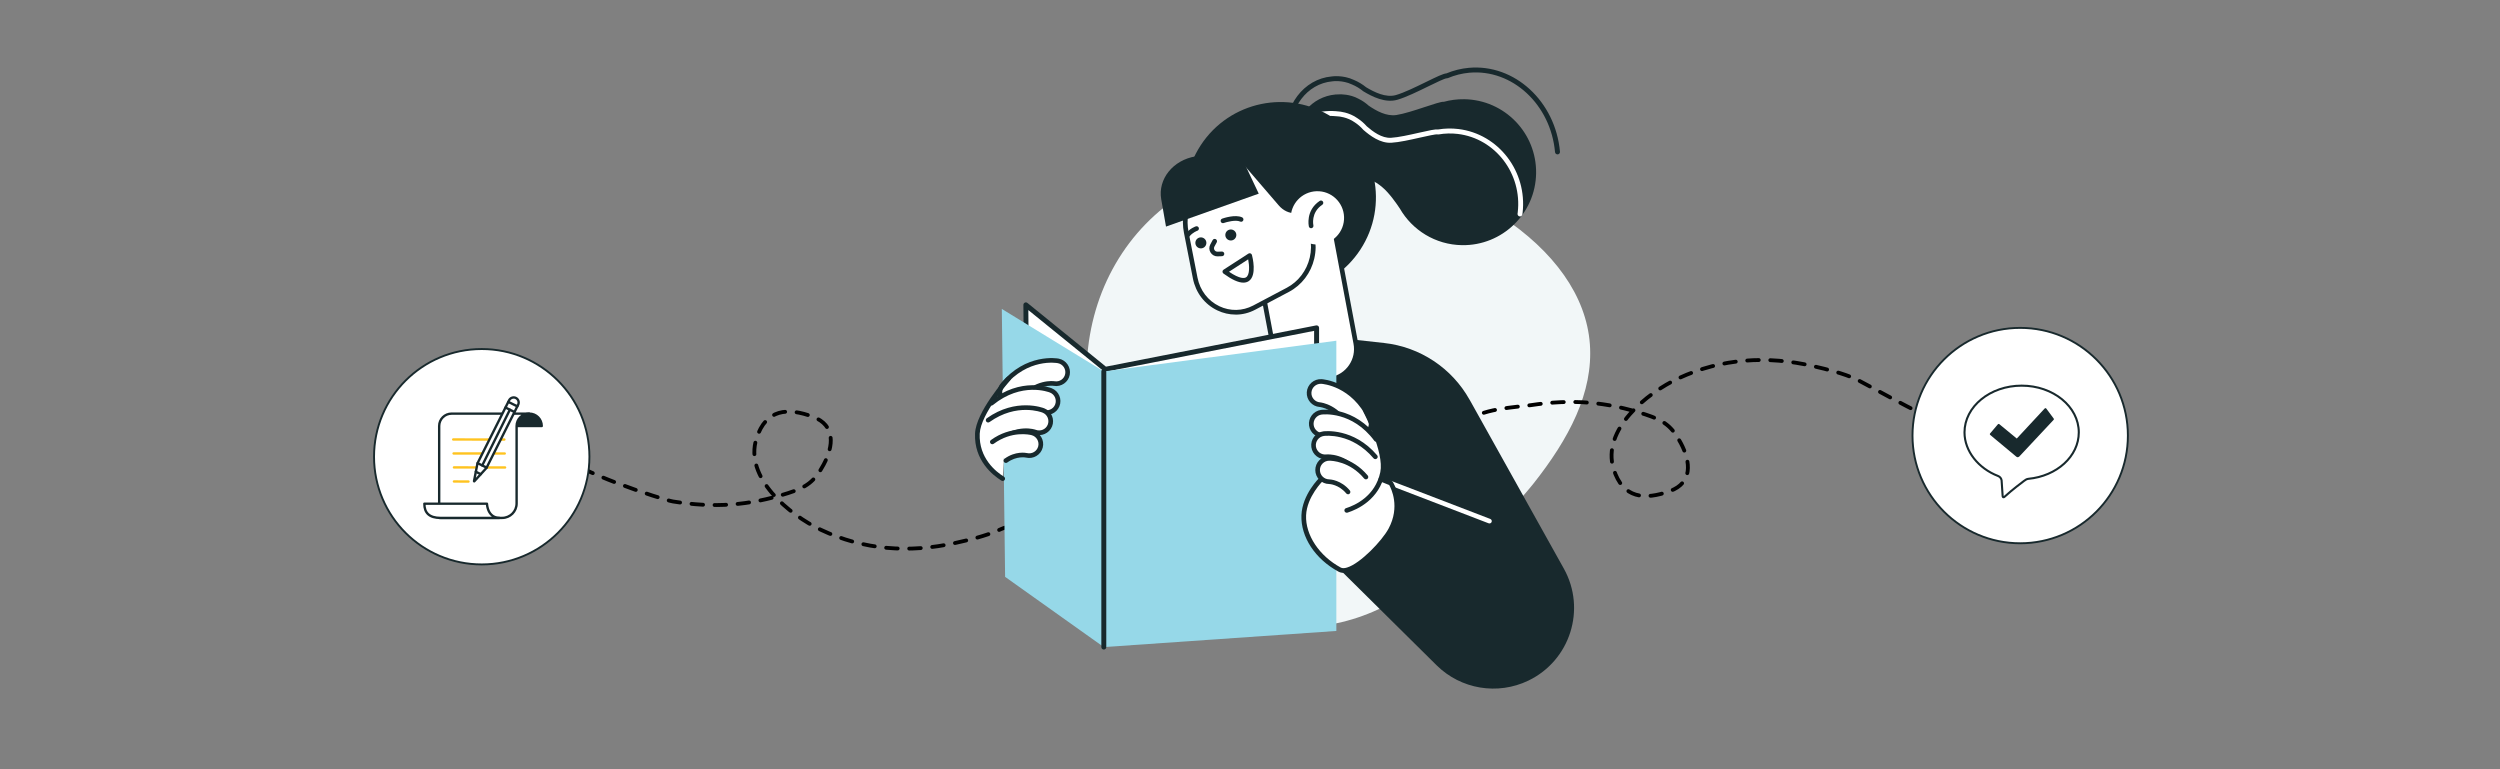 <svg width="1300" height="400" viewBox="0 0 1300 400" fill="none" xmlns="http://www.w3.org/2000/svg">
<rect x="0" y="0" width="1300" height="400" fill="#808080" stroke="none"/>
<path d="M671.528 83.78C712.651 80.551 752.134 93.897 780.064 112.07C808.271 130.604 824.916 153.969 826.735 178.937C828.566 204.147 815.921 228.09 797.185 251.742C778.198 275.036 753.119 298.04 724.376 312.949C668.823 344.124 605.169 318.889 574.827 243.546C544.452 168.679 586.973 88.081 671.528 83.78Z" fill="#F2F7F8"/>
<path d="M525.29 274.119C523.01 273.868 521.239 274.845 519.19 275.738C512.061 278.843 504.355 280.646 496.784 282.336C472.8 287.693 449.165 286.055 426.789 275.456C410.425 267.706 386.789 248.279 393.39 227.92C398.346 212.636 409.585 211.771 422.821 216.759C434.498 221.161 433.52 231.773 428.315 241.547C423.503 250.587 419.266 253.393 409.753 256.438C389.315 262.978 371.262 264.195 349.933 260.765C344.395 259.874 296.347 243.971 294.62 237.325" stroke="black" stroke-width="2" stroke-linecap="round" stroke-linejoin="round" stroke-dasharray="6 6"/>
<path d="M1004.38 217.246C1002.1 217.477 967.34 198.113 965.299 197.203C958.197 194.035 950.507 192.166 942.951 190.409C919.015 184.843 895.367 186.275 872.899 196.678C856.468 204.285 832.664 223.505 839.087 243.921C843.909 259.248 855.14 260.211 868.419 255.338C880.134 251.039 879.248 240.418 874.13 230.599C869.396 221.518 865.183 218.674 855.697 215.547C835.317 208.829 817.276 207.454 795.918 210.698C790.373 211.541 766.502 212.803 764.717 219.434" stroke="black" stroke-width="2" stroke-linecap="round" stroke-linejoin="round" stroke-dasharray="6 6"/>
<circle cx="250.5" cy="237.5" r="56" fill="white" stroke="#18292D"/>
<g clip-path="url(#clip0_711_10308)">
<path d="M268.825 221.53C268.825 217.971 271.713 215.09 275.265 215.09C278.817 215.09 281.705 217.971 281.705 221.53H268.818H268.825Z" fill="#18292D" stroke="#18292D" stroke-width="1.243" stroke-linecap="round" stroke-linejoin="round"/>
<path d="M275.077 215.083C271.518 215.083 268.637 217.964 268.637 221.523V261.798C268.637 265.952 265.274 269.315 261.121 269.315H228.369V221.53C228.369 217.971 231.257 215.09 234.809 215.09H275.077V215.083Z" fill="white" stroke="#18292D" stroke-width="1.243" stroke-linecap="round" stroke-linejoin="round"/>
<path d="M259.631 269.322H229.131C223.201 269.322 220.67 266.679 220.67 262.008V261.924H253.205C253.869 269.692 259.624 269.322 259.624 269.322H259.631Z" fill="white" stroke="#18292D" stroke-width="1.243" stroke-linecap="round" stroke-linejoin="round"/>
<path d="M235.67 228.529L262.268 228.564" stroke="#FFC31F" stroke-width="1.243" stroke-linecap="round" stroke-linejoin="round"/>
<path d="M235.865 235.794L262.457 235.822" stroke="#FFC31F" stroke-width="1.243" stroke-linecap="round" stroke-linejoin="round"/>
<path d="M236.055 243.053L262.646 243.088" stroke="#FFC31F" stroke-width="1.243" stroke-linecap="round" stroke-linejoin="round"/>
<path d="M236.055 250.366L243.599 250.408" stroke="#FFC31F" stroke-width="1.243" stroke-linecap="round" stroke-linejoin="round"/>
<path d="M268.268 206.944C266.974 206.301 265.387 206.846 264.73 208.147L248.431 240.661C248.354 240.808 248.298 240.961 248.256 241.115L246.487 250.17C246.438 250.345 246.543 250.394 246.655 250.254L252.864 243.43C252.962 243.304 253.046 243.164 253.123 243.017L269.429 210.475C270.079 209.175 269.554 207.588 268.268 206.944Z" fill="white" stroke="#18292D" stroke-width="1.243" stroke-linecap="round" stroke-linejoin="round"/>
<path d="M262.869 211.916L267.463 214.223" stroke="#18292D" stroke-width="1.243" stroke-linecap="round" stroke-linejoin="round"/>
<path d="M247.43 245.304L249.989 246.569" stroke="#18292D" stroke-width="1.243" stroke-linecap="round" stroke-linejoin="round"/>
<path d="M264.387 209.015L268.995 211.301" stroke="#18292D" stroke-width="1.243" stroke-linecap="round" stroke-linejoin="round"/>
<path d="M250.766 242.031L265.128 213.062" stroke="#18292D" stroke-width="1.243" stroke-linecap="round" stroke-linejoin="round"/>
<path d="M248.34 240.829L253.039 243.158" stroke="#18292D" stroke-width="1.243" stroke-linecap="round" stroke-linejoin="round"/>
</g>
<circle cx="1050.5" cy="226.5" r="56" fill="white" stroke="#18292D"/>
<g clip-path="url(#clip1_711_10308)">
<path d="M1067.47 217.968L1049.55 237.107C1049.4 237.304 1049.12 237.326 1048.94 237.146L1035.26 225.752L1039.31 220.983L1048.45 228.513C1048.63 228.688 1048.91 228.671 1049.06 228.474L1063.64 212.777L1067.48 217.963L1067.47 217.968Z" fill="#18292D" stroke="#18292D" stroke-width="1.085" stroke-linecap="round" stroke-linejoin="round"/>
<path d="M1080.97 224.853C1080.97 211.428 1067.67 200.54 1051.26 200.54C1034.85 200.54 1021.54 211.428 1021.54 224.853C1021.54 234.627 1028.81 243.603 1039 247.518C1039.97 247.889 1040.67 248.749 1040.83 249.779L1041.39 258.125C1041.42 258.535 1041.91 258.732 1042.21 258.451C1043.53 257.23 1046.67 254.447 1052.46 250.099C1053.17 249.565 1053.88 249.07 1054.74 248.991C1069.51 247.58 1080.97 237.316 1080.97 224.858V224.853Z" stroke="#18292D" stroke-width="1.085" stroke-linecap="round" stroke-linejoin="round"/>
</g>
<path d="M761.405 51.591C757.726 51.54 754.15 52.016 750.767 52.942C748.426 52.569 734.019 58.563 726.197 59.798C720.949 60.635 715.649 57.624 711.7 54.936C710.156 53.534 708.407 52.337 706.516 51.398C701.859 48.826 696.817 49.057 696.817 49.057C684.3 48.864 673.996 58.872 673.804 71.388C673.611 83.905 683.619 94.209 696.135 94.402C698.077 94.427 699.968 94.209 701.782 93.784C712.06 92.588 714.183 93.54 718.762 97.322C722.364 100.293 726.287 105.966 727.921 108.449C734.379 119.653 746.393 127.281 760.26 127.487C781.215 127.796 798.466 111.06 798.774 90.105C799.083 69.15 782.347 51.9 761.392 51.591H761.405Z" fill="#18292D"/>
<path d="M790.401 112.54C790.401 112.54 790.285 112.54 790.233 112.54C789.526 112.45 789.037 111.794 789.127 111.099L789.23 110.366C791.545 90.286 777.575 72.019 758.087 69.652C754.755 69.254 751.372 69.331 748.04 69.91C747.86 69.935 747.667 69.935 747.487 69.884C746.625 69.704 742.123 70.72 738.508 71.53C733.376 72.688 727.561 74 723.458 74.232C717.695 74.541 712.472 70.591 709.012 67.594C708.96 67.556 708.922 67.517 708.883 67.466C707.584 65.986 706.118 64.7 704.497 63.645C700.573 60.841 696.032 60.532 695.981 60.532C688.031 59.567 678.165 61.368 674.048 69.279C673.714 69.91 672.942 70.154 672.312 69.832C671.681 69.511 671.437 68.726 671.759 68.096C676.48 59.014 687.491 56.904 696.2 57.972C696.328 57.972 701.435 58.294 705.925 61.523C707.674 62.654 709.308 64.07 710.749 65.703C713.862 68.405 718.518 71.929 723.291 71.659C727.175 71.44 732.887 70.154 737.917 69.009C743.281 67.8 746.33 67.131 747.809 67.324C751.308 66.745 754.871 66.668 758.37 67.093C779.261 69.627 794.234 89.179 791.751 110.662C791.738 110.829 791.713 110.983 791.687 111.151L791.648 111.447C791.558 112.09 791.005 112.566 790.375 112.566L790.401 112.54Z" fill="white"/>
<path d="M809.901 80.277C809.245 80.277 808.679 79.775 808.615 79.106C806.389 54.331 786.348 35.794 764.042 37.814C760.221 38.161 756.478 39.1 752.902 40.618C752.722 40.695 752.516 40.734 752.31 40.721C751.281 40.721 746.509 43.049 742.675 44.928C737.247 47.59 731.085 50.6 726.596 51.887C720.331 53.688 713.565 50.266 709.024 47.539C708.972 47.513 708.921 47.474 708.869 47.436C707.069 45.969 705.1 44.786 703.029 43.924C697.935 41.506 692.816 42.29 692.764 42.303C679.605 43.487 670.034 56.26 671.346 70.771C671.41 71.478 670.883 72.109 670.175 72.173C669.481 72.237 668.838 71.71 668.773 71.002C667.345 55.077 677.958 41.056 692.443 39.756C692.597 39.731 698.321 38.856 704.071 41.583C706.284 42.496 708.432 43.795 710.413 45.391C714.542 47.86 720.614 50.948 725.875 49.43C730.159 48.195 736.205 45.236 741.543 42.625C747.242 39.834 750.471 38.29 752.13 38.161C755.886 36.592 759.823 35.627 763.823 35.267C787.57 33.132 808.833 52.697 811.187 78.888C811.252 79.595 810.724 80.225 810.017 80.29C809.978 80.29 809.94 80.29 809.901 80.29V80.277Z" fill="#18292D"/>
<path d="M707.377 129.821C722.381 106.91 715.971 76.172 693.059 61.168C670.148 46.164 639.411 52.574 624.406 75.485C609.402 98.397 615.812 129.134 638.724 144.139C661.635 159.143 692.372 152.733 707.377 129.821Z" fill="#18292D"/>
<path d="M764.196 207.847L813.194 295.667C824.964 316.764 816.526 343.43 794.76 353.914C778.758 361.619 759.643 358.429 747.023 345.939L690.796 290.303L633.643 214.639L669.056 172.78L719.701 178.35C738.43 180.408 755.012 191.407 764.183 207.86L764.196 207.847Z" fill="#18292D"/>
<path d="M650.891 121.215L692.761 113.341L705.024 178.549C706.662 187.26 700.924 195.655 692.213 197.293L681.897 199.233C673.187 200.871 664.791 195.133 663.153 186.423L650.891 121.215Z" fill="white"/>
<path d="M678.897 200.708C675.462 200.708 672.092 199.679 669.198 197.698C665.39 195.099 662.83 191.163 661.968 186.635L649.696 121.429C649.568 120.773 650.005 120.143 650.661 120.014L692.532 112.141C692.854 112.077 693.176 112.141 693.446 112.334C693.716 112.514 693.896 112.797 693.947 113.106L706.219 178.312C707.068 182.84 706.104 187.433 703.505 191.24C700.907 195.048 696.97 197.621 692.442 198.47L682.126 200.412C681.045 200.618 679.965 200.721 678.897 200.721V200.708ZM652.308 122.162L664.348 186.185C665.081 190.082 667.281 193.453 670.561 195.691C673.841 197.929 677.791 198.753 681.675 198.019L691.992 196.077C695.89 195.344 699.26 193.144 701.498 189.864C703.737 186.596 704.56 182.647 703.827 178.75L691.786 114.727L652.295 122.162H652.308Z" fill="#18292D"/>
<path d="M616.856 120.863L621.5 144.596C624.317 158.952 639.586 166.606 652.18 159.942L669.675 150.693C683.143 143.58 687.118 125.596 677.985 113.08L655.615 82.426L634.338 89.668C621.719 93.965 614.206 107.356 616.856 120.85V120.863Z" fill="white"/>
<path d="M642.493 163.582C639.264 163.582 636.035 162.862 633.012 161.408C626.387 158.244 621.769 152.198 620.316 144.827L615.659 121.094C612.906 107.021 620.766 93.025 633.951 88.535L655.228 81.293C655.729 81.126 656.283 81.293 656.591 81.731L678.961 112.385C683.579 118.714 685.213 126.754 683.425 134.459C681.688 141.958 676.89 148.275 670.24 151.786L652.745 161.035C649.503 162.746 646.004 163.608 642.493 163.608V163.582ZM618.039 120.63L622.695 144.364C623.995 150.989 628.137 156.404 634.054 159.234C639.688 161.923 646.095 161.794 651.626 158.887L669.121 149.638C675.141 146.461 679.502 140.724 681.084 133.906C682.705 126.895 681.225 119.563 677.019 113.813L655.176 83.879L634.736 90.838C622.695 94.942 615.518 107.754 618.052 120.643L618.039 120.63Z" fill="#18292D"/>
<path d="M643.74 77.834L654.546 100.706L606.32 117.827L603.837 103.651C601.998 93.129 609.999 83.16 621.808 81.294L643.753 77.834H643.74Z" fill="#18292D"/>
<path d="M645.143 83.79L664.94 106.803C669.777 112.424 677.379 112.18 681.83 106.263L688.146 97.876L669.738 79.532C663.949 73.769 654.546 73.898 648.912 79.815L645.143 83.79Z" fill="#18292D"/>
<path d="M617.615 123.385C617.357 123.385 617.1 123.307 616.869 123.127C616.341 122.716 616.251 121.957 616.65 121.429C618.747 118.728 621.731 117.75 621.86 117.699C622.49 117.493 623.185 117.84 623.378 118.484C623.583 119.114 623.236 119.796 622.606 120.001C622.606 120.001 620.187 120.825 618.554 122.909C618.309 123.217 617.962 123.372 617.602 123.372L617.615 123.385Z" fill="#18292D"/>
<path d="M635.933 116.038C635.431 116.038 634.968 115.73 634.788 115.228C634.569 114.598 634.903 113.903 635.534 113.684C636.216 113.44 642.339 111.382 645.889 113.015C646.494 113.298 646.764 114.019 646.481 114.623C646.198 115.228 645.49 115.498 644.873 115.215C642.609 114.173 637.926 115.408 636.318 115.974C636.19 116.026 636.048 116.038 635.92 116.038H635.933Z" fill="#18292D"/>
<path d="M631.649 125.441L630.44 127.654C629.333 129.699 630.864 132.182 633.192 132.105L635.431 132.028L631.649 125.441Z" fill="white"/>
<path d="M633.077 133.314C631.597 133.314 630.272 132.568 629.488 131.307C628.677 130.008 628.639 128.426 629.372 127.075L630.568 124.863C630.89 124.271 631.623 124.052 632.215 124.374C632.807 124.695 633.025 125.429 632.704 126.02L631.495 128.233C631.186 128.812 631.199 129.481 631.546 130.034C631.893 130.587 632.485 130.896 633.141 130.883L635.379 130.806C636.023 130.767 636.614 131.307 636.627 131.976C636.653 132.645 636.125 133.211 635.457 133.224L633.218 133.301C633.218 133.301 633.115 133.301 633.064 133.301L633.077 133.314Z" fill="#18292D"/>
<path d="M646.557 146.976C643.959 146.976 640.537 145.407 636.189 142.242C635.868 142.011 635.688 141.625 635.688 141.226C635.688 140.827 635.906 140.454 636.241 140.249L649.182 131.874C649.503 131.669 649.915 131.617 650.275 131.759C650.635 131.9 650.905 132.196 651.008 132.582C651.291 133.662 653.697 143.194 649.387 146.153C648.59 146.706 647.638 146.976 646.544 146.976H646.557ZM639.071 141.303C644.782 145.163 647.123 144.777 648.024 144.159C649.902 142.873 649.722 138.306 649.053 134.859L639.071 141.316V141.303Z" fill="#18292D"/>
<path d="M642.892 122.098C642.943 123.681 641.708 125.005 640.126 125.057C638.544 125.108 637.219 123.873 637.168 122.291C637.116 120.709 638.351 119.384 639.933 119.333C641.515 119.281 642.84 120.516 642.892 122.098Z" fill="#18292D"/>
<path d="M627.314 126.201C627.365 127.783 626.13 129.108 624.548 129.159C622.966 129.211 621.641 127.976 621.589 126.394C621.538 124.812 622.773 123.487 624.355 123.435C625.937 123.384 627.262 124.619 627.314 126.201Z" fill="#18292D"/>
<path d="M774.513 272.192C774.371 272.192 774.217 272.166 774.075 272.114L722.775 252.407C722.157 252.163 721.836 251.468 722.08 250.838C722.325 250.208 723.019 249.899 723.65 250.143L774.95 269.85C775.567 270.095 775.889 270.79 775.645 271.42C775.465 271.896 775.001 272.192 774.513 272.192Z" fill="white"/>
<path d="M533.436 158.527L534.632 293.712L574.741 322.192L684.635 316.931V170.478L574.741 192.037L533.436 158.527Z" fill="white"/>
<path d="M574.741 323.478C574.471 323.478 574.214 323.401 573.995 323.247L533.886 294.766C533.551 294.522 533.346 294.136 533.346 293.725L532.162 158.54C532.162 158.038 532.445 157.588 532.895 157.369C533.346 157.151 533.873 157.215 534.259 157.524L575.088 190.661L684.391 169.217C684.764 169.14 685.163 169.242 685.459 169.487C685.755 169.731 685.922 170.091 685.922 170.477V316.931C685.922 317.612 685.382 318.178 684.7 318.217L574.805 323.478C574.805 323.478 574.767 323.478 574.741 323.478ZM535.905 293.043L575.114 320.893L683.336 315.709V172.047L574.973 193.298C574.599 193.375 574.214 193.272 573.918 193.027L534.735 161.241L535.893 293.03L535.905 293.043Z" fill="#18292D"/>
<path d="M520.943 160.637L522.654 299.963L573.98 336.484L694.899 328.096V177.167L573.98 193.143L520.943 160.637Z" fill="#96D8E8"/>
<path d="M573.982 337.77C573.274 337.77 572.695 337.192 572.695 336.484V193.144C572.695 192.436 573.274 191.857 573.982 191.857C574.689 191.857 575.268 192.436 575.268 193.144V336.484C575.268 337.192 574.689 337.77 573.982 337.77Z" fill="#18292D"/>
<path d="M710.168 213.867C710.168 213.867 721.193 234.951 718.941 245.731C715.777 260.91 701.807 264.885 700.289 265.386L710.168 213.867Z" fill="white"/>
<path d="M687.129 249.113C687.129 249.113 678.356 257.578 677.958 267.971C677.559 278.352 684.582 289.711 696.61 296.207C702.965 299.629 719.018 283.099 723.135 275.458C730.287 262.131 723.225 251.274 723.225 251.274L718.092 249.229L687.142 249.126L687.129 249.113Z" fill="white"/>
<path d="M698.591 297.867C697.639 297.867 696.79 297.661 696.031 297.262C683.875 290.702 676.311 279.189 676.748 267.92C677.16 257.166 685.92 248.599 686.293 248.239C686.769 247.776 687.541 247.789 688.004 248.265C688.467 248.741 688.454 249.512 687.978 249.975C687.888 250.053 679.553 258.247 679.167 268.01C678.768 278.198 686.01 289.094 697.189 295.127C697.961 295.552 699.054 295.552 700.431 295.127C707.377 293.043 718.671 281.196 722.067 274.854C728.152 263.521 723.418 254.028 722.389 252.214L717.642 250.31C717.025 250.065 716.716 249.358 716.96 248.741C717.205 248.123 717.912 247.814 718.53 248.072L723.662 250.117C723.894 250.207 724.087 250.374 724.228 250.58C724.537 251.043 731.599 262.196 724.19 275.999C720.922 282.083 709.216 295.011 701.112 297.442C700.199 297.713 699.363 297.854 698.578 297.854L698.591 297.867Z" fill="#18292D"/>
<path d="M710.581 225.225C712.832 223.527 713.668 220.44 712.421 217.79C703.763 199.588 687.838 198.43 687.156 198.379C683.825 198.173 680.956 200.72 680.75 204.052C680.544 207.358 683.04 210.201 686.333 210.445C686.873 210.496 696.045 211.526 701.499 223C702.927 226.01 706.542 227.284 709.552 225.843C709.925 225.663 710.272 225.457 710.581 225.213V225.225Z" fill="white"/>
<path d="M706.94 227.644C706.117 227.644 705.306 227.502 704.509 227.219C702.682 226.576 701.229 225.251 700.392 223.502C695.208 212.606 686.577 211.667 686.204 211.629C682.293 211.346 679.283 207.911 679.528 203.962C679.772 199.974 683.232 196.925 687.22 197.157C687.928 197.195 704.547 198.418 713.501 217.25C714.98 220.35 714.054 224.106 711.301 226.165C710.915 226.448 710.503 226.705 710.066 226.911C709.075 227.387 708.008 227.618 706.94 227.618V227.644ZM686.783 199.575C684.249 199.575 682.1 201.556 681.946 204.116C681.779 206.74 683.785 209.03 686.41 209.223C686.86 209.262 696.816 210.342 702.579 222.46C703.132 223.618 704.097 224.505 705.319 224.93C706.541 225.367 707.853 225.29 709.024 224.737C709.32 224.595 709.603 224.428 709.86 224.235C711.687 222.859 712.304 220.363 711.327 218.292C702.978 200.733 687.735 199.614 687.091 199.575C686.989 199.575 686.898 199.575 686.796 199.575H686.783Z" fill="#18292D"/>
<path d="M715.661 228.493C703.647 212.311 687.786 214.253 687.117 214.33C683.811 214.78 681.483 217.816 681.92 221.122C682.357 224.402 685.355 226.718 688.635 226.306C689.162 226.255 698.373 225.496 705.949 235.697L715.661 228.48V228.493Z" fill="white"/>
<path d="M705.949 236.919C705.576 236.919 705.216 236.751 704.971 236.43C697.78 226.743 689.123 227.489 688.75 227.528C684.852 228.004 681.238 225.213 680.71 221.302C680.183 217.34 682.987 213.674 686.949 213.146C687.644 213.056 704.199 211.05 716.626 227.785C717.024 228.326 716.909 229.085 716.368 229.483C715.828 229.882 715.069 229.766 714.67 229.239C703.08 213.635 687.901 215.475 687.258 215.565C684.621 215.925 682.756 218.356 683.103 221.006C683.45 223.617 685.869 225.47 688.467 225.148C688.917 225.097 698.899 224.235 706.901 235.015C707.299 235.555 707.184 236.314 706.643 236.713C706.425 236.867 706.167 236.957 705.923 236.957L705.949 236.919Z" fill="#18292D"/>
<path d="M715.198 237.535C703.402 223.655 688.943 225.404 688.3 225.494C684.981 225.945 682.653 228.993 683.09 232.312C683.527 235.605 686.537 237.934 689.83 237.522C690.371 237.47 699.594 236.724 707.209 246.964L715.198 237.535Z" fill="white"/>
<path d="M707.21 248.187C706.837 248.187 706.477 248.02 706.232 247.698C699.003 237.948 690.32 238.707 689.96 238.745C686.049 239.234 682.421 236.417 681.894 232.48C681.367 228.506 684.158 224.839 688.133 224.299C688.776 224.222 703.891 222.382 716.111 236.751C716.549 237.266 716.485 238.025 715.97 238.462C715.468 238.899 714.696 238.835 714.259 238.321C702.875 224.942 689.021 226.615 688.442 226.692C685.792 227.052 683.927 229.496 684.274 232.146C684.621 234.77 687.052 236.635 689.677 236.314C690.127 236.275 700.122 235.401 708.162 246.232C708.561 246.772 708.445 247.531 707.904 247.93C707.686 248.084 707.428 248.174 707.184 248.174L707.21 248.187Z" fill="#18292D"/>
<path d="M710.298 248.046C702.387 238.565 692.314 238.347 691.195 238.347C687.851 238.36 685.149 241.1 685.162 244.444C685.188 247.763 687.864 250.451 691.182 250.477C691.543 250.477 696.765 250.747 700.985 255.816L710.298 248.046Z" fill="white"/>
<path d="M700.985 257.025C700.637 257.025 700.29 256.871 700.058 256.588C696.161 251.918 691.35 251.699 691.144 251.687C687.221 251.661 683.979 248.419 683.953 244.457C683.953 242.515 684.686 240.688 686.05 239.299C687.413 237.922 689.24 237.151 691.183 237.138H691.234C692.649 237.138 703.069 237.485 711.224 247.274C711.649 247.789 711.584 248.548 711.07 248.985C710.555 249.423 709.796 249.345 709.359 248.831C701.898 239.878 692.507 239.569 691.234 239.569H691.183C689.883 239.569 688.674 240.083 687.761 241.01C686.847 241.936 686.346 243.158 686.359 244.444C686.371 247.081 688.533 249.255 691.183 249.268C691.839 249.294 697.409 249.641 701.911 255.044C702.335 255.559 702.271 256.317 701.756 256.755C701.525 256.948 701.255 257.038 700.985 257.038V257.025Z" fill="#18292D"/>
<path d="M700.289 266.608C699.788 266.608 699.312 266.286 699.145 265.784C698.939 265.154 699.273 264.459 699.904 264.254L700.122 264.189C704.547 262.761 715.134 258.092 717.758 245.498C719.894 235.272 709.204 214.651 709.101 214.445C708.792 213.854 709.024 213.12 709.616 212.812C710.207 212.503 710.941 212.734 711.249 213.326C711.712 214.201 722.441 234.924 720.138 246C717.257 259.841 705.705 264.948 700.881 266.505L700.688 266.569C700.56 266.608 700.431 266.633 700.302 266.633L700.289 266.608Z" fill="#18292D"/>
<path d="M524.405 196.952C524.405 196.952 508.698 214.55 508.235 225.458C507.592 240.817 520.057 248.034 521.395 248.896L524.418 196.965L524.405 196.952Z" fill="white"/>
<path d="M521.265 207.77C519.503 205.596 519.464 202.419 521.304 200.18C534.052 184.783 549.642 187.535 550.298 187.664C553.553 188.281 555.701 191.42 555.084 194.675C554.479 197.903 551.392 200.039 548.163 199.46C547.636 199.383 538.567 198.148 530.54 207.847C528.43 210.394 524.661 210.741 522.101 208.632C521.792 208.375 521.509 208.092 521.252 207.783L521.265 207.77Z" fill="white"/>
<path d="M525.923 211.218C524.25 211.218 522.642 210.639 521.33 209.558C520.957 209.25 520.623 208.915 520.314 208.542C518.166 205.892 518.191 202.046 520.365 199.422C533.551 183.484 549.836 186.352 550.518 186.481C554.416 187.227 557.001 190.996 556.268 194.894C555.548 198.753 551.817 201.338 547.945 200.644C547.611 200.592 539.095 199.396 531.467 208.606C530.245 210.086 528.521 210.999 526.604 211.179C526.373 211.205 526.141 211.205 525.923 211.205V211.218ZM522.205 207.011C522.411 207.256 522.629 207.487 522.874 207.693C523.864 208.516 525.112 208.889 526.386 208.774C527.659 208.658 528.804 208.053 529.614 207.063C538.104 196.798 547.945 198.187 548.357 198.251C550.942 198.714 553.425 197.003 553.901 194.443C554.39 191.845 552.666 189.337 550.081 188.848C549.45 188.732 534.528 186.095 522.244 200.952C520.803 202.702 520.79 205.249 522.205 207.011Z" fill="#18292D"/>
<path d="M515.58 209.674C531.068 197.042 545.836 202.753 546.466 202.998C549.54 204.232 551.032 207.718 549.81 210.793C548.588 213.842 545.154 215.334 542.092 214.15C541.59 213.97 532.933 210.999 523.17 218.974L515.58 209.674Z" fill="white"/>
<path d="M523.169 220.184C522.822 220.184 522.475 220.029 522.23 219.733C521.806 219.219 521.883 218.447 522.398 218.035C532.714 209.61 542.105 212.877 542.491 213.018C544.948 213.97 547.713 212.774 548.665 210.356C549.643 207.899 548.447 205.107 545.99 204.13C545.398 203.885 531.248 198.431 516.326 210.613C515.811 211.037 515.04 210.96 514.628 210.446C514.203 209.931 514.281 209.159 514.795 208.748C530.823 195.665 546.247 201.634 546.89 201.891C550.582 203.371 552.383 207.564 550.904 211.256C549.45 214.897 545.295 216.71 541.629 215.295C541.307 215.18 533.177 212.35 523.916 219.926C523.697 220.106 523.427 220.196 523.157 220.196L523.169 220.184Z" fill="#18292D"/>
<path d="M513.831 218.485C528.547 208.014 542.028 213.211 542.62 213.443C545.707 214.678 547.2 218.176 545.965 221.264C544.743 224.325 541.282 225.83 538.208 224.634C537.706 224.454 529.01 221.482 519.208 229.484L513.818 218.472L513.831 218.485Z" fill="white"/>
<path d="M519.22 230.706C518.873 230.706 518.526 230.552 518.281 230.256C517.857 229.741 517.934 228.97 518.449 228.558C528.817 220.094 538.233 223.361 538.619 223.503C541.089 224.454 543.867 223.245 544.832 220.814C545.81 218.357 544.613 215.553 542.156 214.575C541.616 214.356 528.701 209.378 514.525 219.476C513.985 219.862 513.226 219.733 512.84 219.193C512.454 218.653 512.583 217.894 513.123 217.508C528.367 206.651 542.465 212.092 543.057 212.337C546.749 213.816 548.563 218.035 547.083 221.727C545.617 225.381 541.436 227.194 537.77 225.779C537.448 225.664 529.306 222.834 519.979 230.449C519.761 230.629 519.491 230.719 519.22 230.719V230.706Z" fill="#18292D"/>
<path d="M515.991 229.78C525.896 222.576 535.634 224.815 536.715 225.098C539.931 225.934 541.86 229.214 541.024 232.43C540.201 235.62 536.959 237.55 533.769 236.765C533.422 236.688 528.328 235.672 523.054 239.518L515.979 229.793L515.991 229.78Z" fill="white"/>
<path d="M523.053 240.727C522.68 240.727 522.307 240.56 522.075 240.225C521.676 239.685 521.805 238.926 522.345 238.54C527.992 234.436 533.434 235.465 534.038 235.594C536.611 236.224 539.21 234.668 539.866 232.134C540.535 229.574 538.978 226.95 536.418 226.281C535.402 226.024 526.166 223.888 516.711 230.77C516.171 231.169 515.412 231.04 515.026 230.5C514.627 229.96 514.756 229.201 515.296 228.815C525.651 221.29 535.904 223.644 537.036 223.94C540.895 224.943 543.223 228.892 542.22 232.738C541.229 236.546 537.331 238.874 533.511 237.948C533.344 237.91 528.674 236.958 523.786 240.495C523.567 240.65 523.323 240.727 523.078 240.727H523.053Z" fill="#18292D"/>
<path d="M521.394 250.105C521.176 250.105 520.944 250.041 520.738 249.912L520.571 249.809C516.3 247.133 506.434 239.428 507.025 225.407C507.501 214.19 522.848 196.888 523.504 196.155C523.954 195.653 524.713 195.614 525.215 196.065C525.716 196.515 525.755 197.274 525.318 197.775C525.163 197.943 509.881 215.167 509.457 225.522C508.916 238.27 517.96 245.32 521.87 247.764L522.063 247.88C522.629 248.24 522.796 248.986 522.436 249.552C522.205 249.912 521.819 250.105 521.42 250.105H521.394Z" fill="#18292D"/>
<path d="M698.913 112.823C699.17 120.477 693.176 126.883 685.522 127.153C677.868 127.41 671.462 121.416 671.192 113.762C670.934 106.108 676.929 99.702 684.583 99.432C692.237 99.174 698.643 105.169 698.913 112.823Z" fill="white"/>
<path d="M681.778 117.454C681.778 117.454 680.067 110.044 686.911 105.478L681.778 117.454Z" fill="white"/>
<path d="M681.778 118.676C681.225 118.676 680.723 118.303 680.594 117.737C680.582 117.66 678.781 109.453 686.242 104.474C686.795 104.101 687.554 104.256 687.914 104.809C688.287 105.362 688.133 106.121 687.579 106.481C681.508 110.533 682.936 117.12 682.961 117.184C683.116 117.84 682.704 118.483 682.048 118.637C681.958 118.663 681.868 118.663 681.778 118.663V118.676Z" fill="#18292D"/>
<defs>
<clipPath id="clip0_711_10308">
<rect width="62.392" height="64" fill="white" transform="translate(220 206)"/>
</clipPath>
<clipPath id="clip1_711_10308">
<rect width="60.515" height="59.12" fill="white" transform="translate(1021 200)"/>
</clipPath>
</defs>
</svg>
